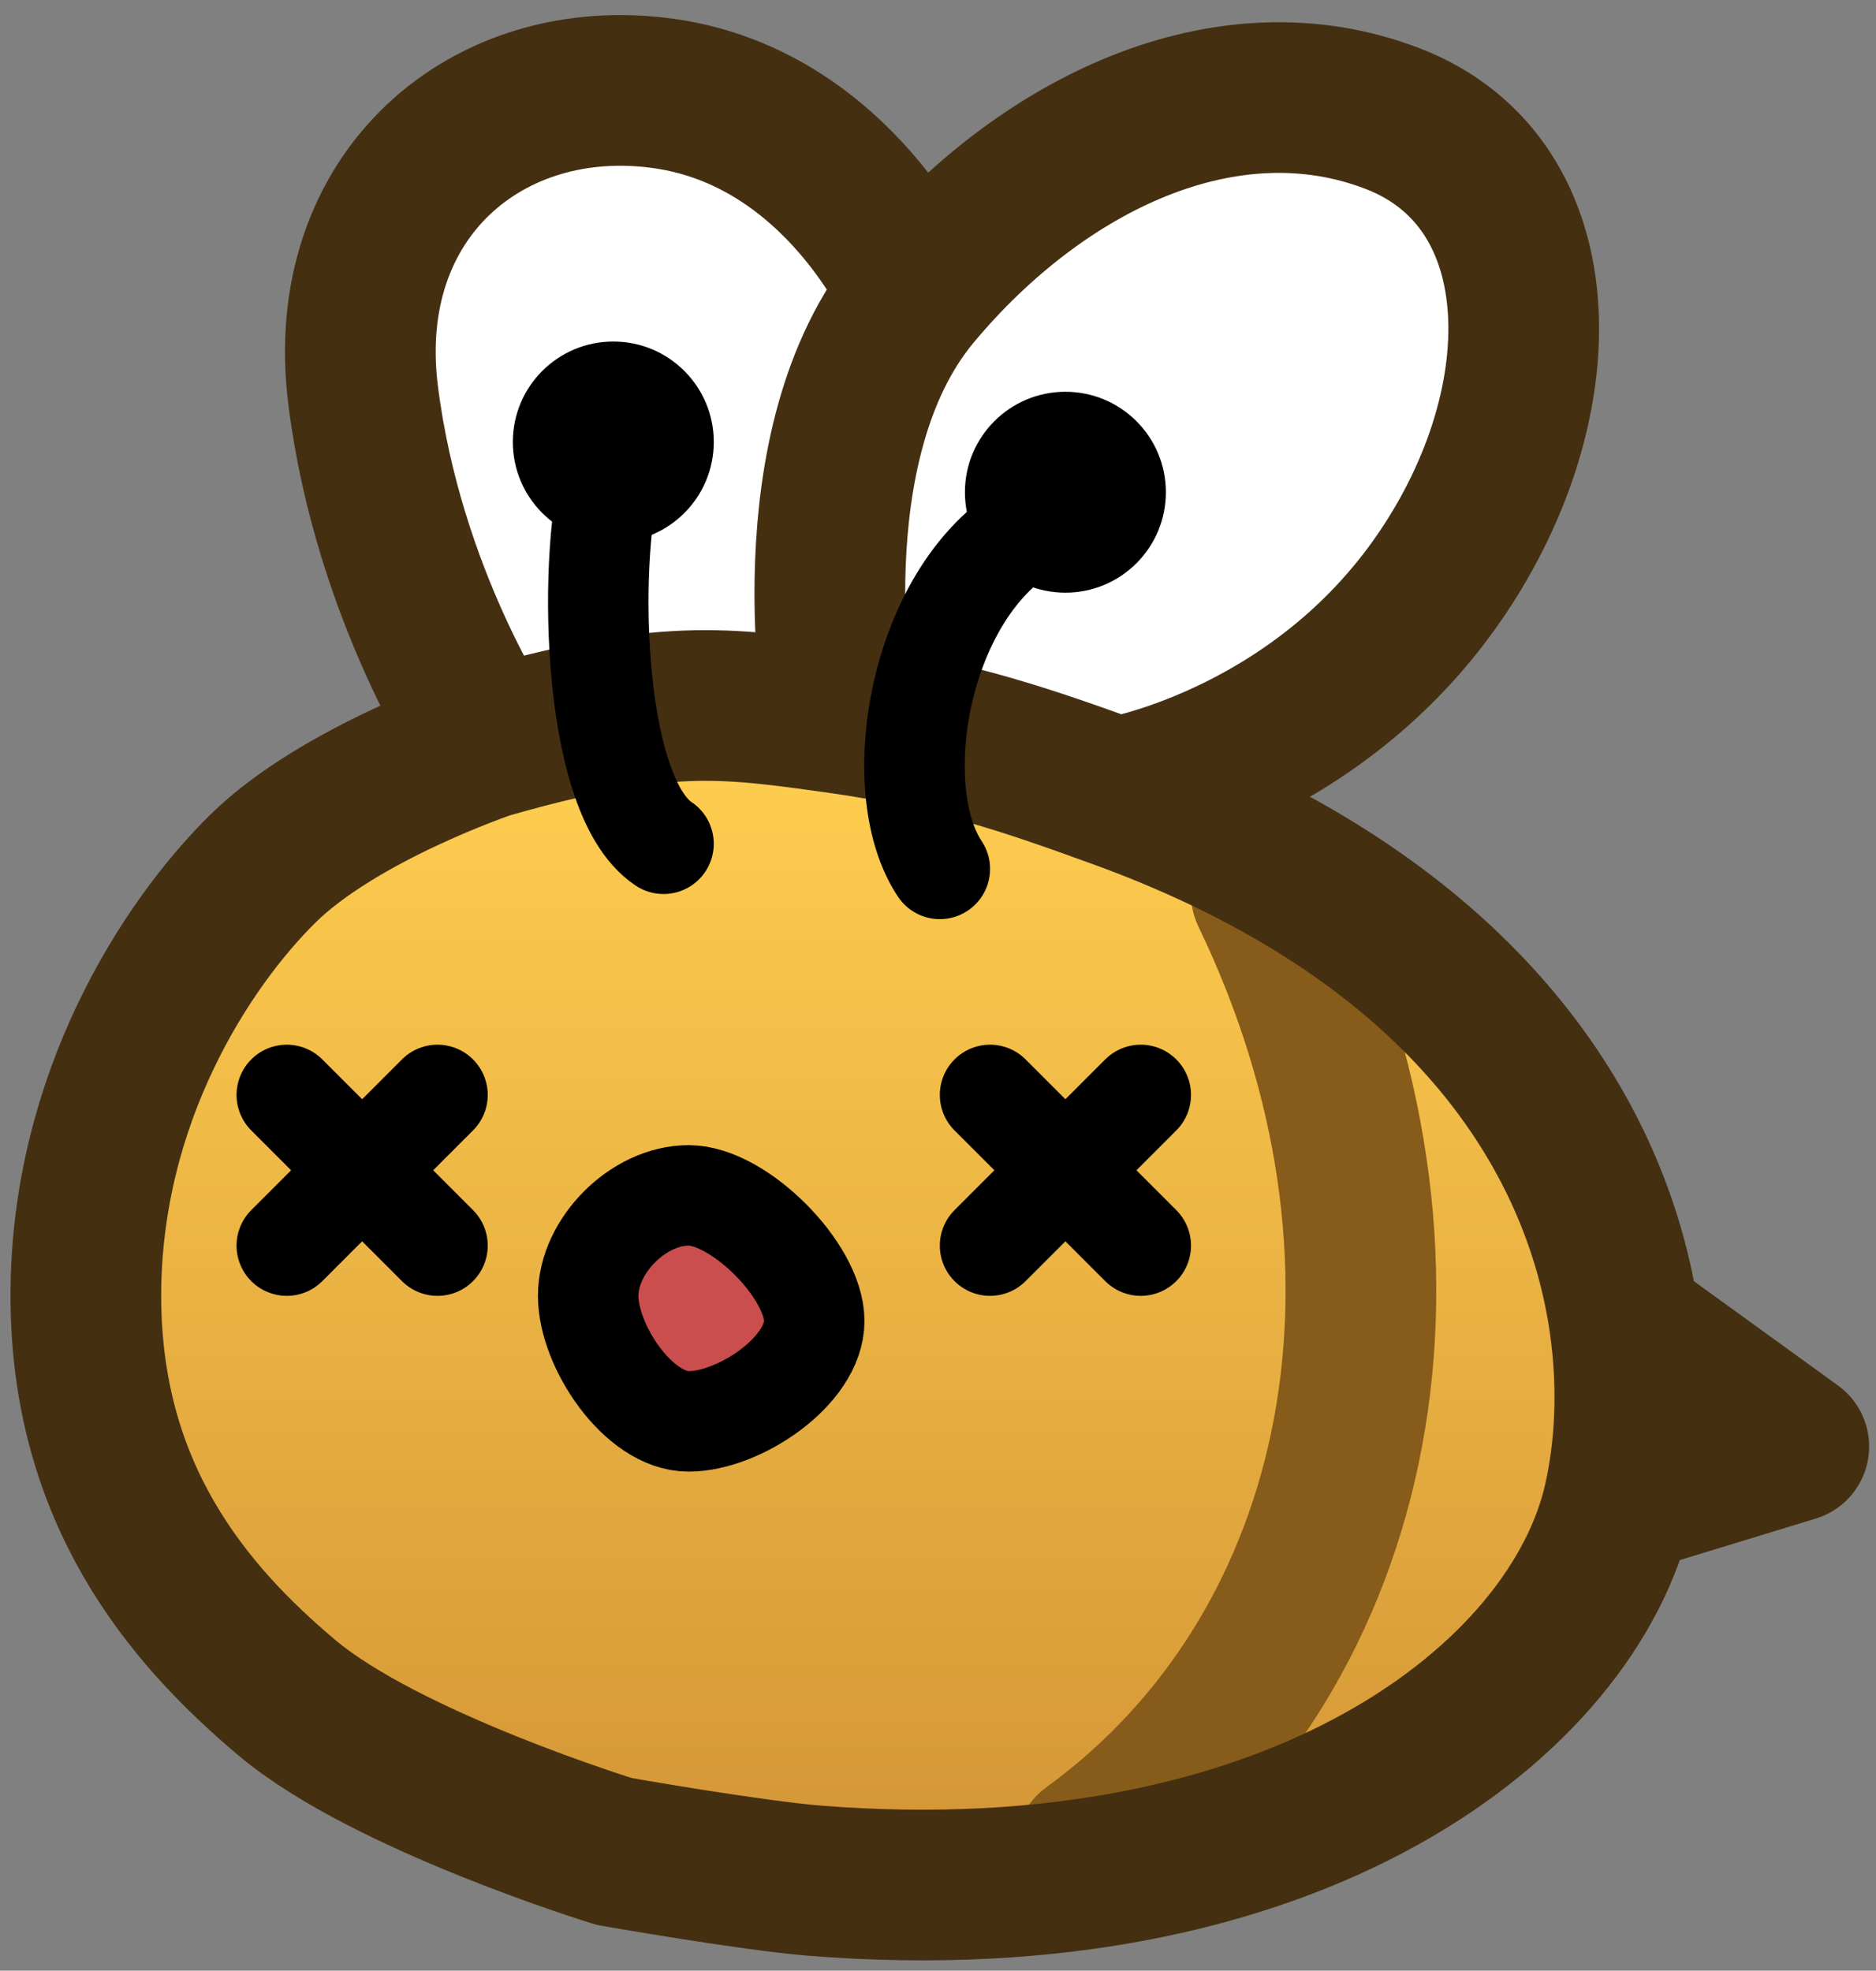 <svg width="79" height="83" viewBox="0 0 79 83" fill="none" xmlns="http://www.w3.org/2000/svg">
<rect x="0" y="0" width="79" height="83" fill="#808080" stroke="none"/>
<path d="M69.477 56.898C69.86 59.63 69.704 62.176 69.232 64.301C67.364 72.708 55.596 81.94 35.386 80.34C32.712 80.128 26.924 79.109 26.924 79.109C26.924 79.109 17.325 76.159 13.135 72.629C8.944 69.099 4.673 64.033 4.673 55.706C4.673 47.378 8.904 40.898 12.117 37.725C15.33 34.552 21.596 32.437 21.596 32.437C26.885 31.379 34.934 31.174 36.404 31.379C40.807 32.138 44.706 33.293 48.078 34.513C49.584 35.057 50.992 35.641 52.309 36.259C64.011 41.75 68.498 49.929 69.477 56.898Z" fill="url(#paint0_linear_17_1063)"/>
<path d="M53.327 37.654C60.731 53.004 57.558 69.385 45.923 77.846" stroke="#875B19" stroke-width="6.346" stroke-linecap="round" stroke-linejoin="round"/>
<path d="M38.635 12.403C43.923 6.057 51.705 2.289 58.731 4.999C65.757 7.71 65.757 17.229 60.468 24.633C55.18 32.037 47.096 33.384 47.096 33.384C43.724 32.164 39.825 31.009 35.422 30.25C33.952 30.045 25.903 30.25 20.614 31.308C20.614 31.308 16.423 25.096 15.366 16.634C14.308 8.173 20.654 2.884 28.058 3.942C35.462 4.999 38.635 12.403 38.635 12.403Z" fill="white"/>
<path d="M35.346 30.25C35.346 30.25 33.271 18.75 38.559 12.403M35.346 30.25C40.235 30.932 43.648 32.164 47.021 33.384M35.346 30.25C30.457 29.568 27.942 29.192 20.538 31.308M68.174 63.172C68.647 61.048 68.802 58.501 68.419 55.769M68.174 63.172L75.538 60.923L68.419 55.769M68.174 63.172C66.306 71.579 54.538 80.811 34.328 79.211C31.655 78.999 25.867 77.98 25.867 77.98C25.867 77.98 16.268 75.03 12.077 71.5C7.886 67.97 3.615 62.904 3.615 54.577C3.615 46.249 7.846 39.769 11.059 36.596C14.272 33.423 20.538 31.308 20.538 31.308M68.419 55.769C67.441 48.8 62.953 40.621 51.252 35.13C49.934 34.512 48.526 33.928 47.021 33.384M38.559 12.403C43.848 6.057 51.63 2.289 58.655 4.999C65.681 7.71 65.681 17.229 60.393 24.633C55.104 32.037 47.021 33.384 47.021 33.384M38.559 12.403C38.559 12.403 35.386 4.999 27.982 3.942C20.578 2.884 14.232 8.173 15.29 16.634C16.348 25.096 20.538 31.308 20.538 31.308" stroke="#442F11" stroke-width="6.346" stroke-linecap="round" stroke-linejoin="round"/>
<path d="M27.942 35.538C24.769 33.423 24.769 22.846 25.827 19.673M39.577 36.596C37.462 33.423 38.519 26.019 42.467 22.846" stroke="black" stroke-width="4.231" stroke-linecap="round"/>
<circle cx="25.827" cy="18.615" r="4.231" fill="black"/>
<circle cx="44.865" cy="20.731" r="4.231" fill="black"/>
<path d="M24.769 54.577C24.769 52.462 26.885 50.346 29 50.346C31.115 50.346 34.288 53.519 34.288 55.635C34.288 57.75 31.115 59.865 29 59.865C26.885 59.865 24.769 56.692 24.769 54.577Z" fill="#CA4E4E" stroke="black" stroke-width="4.231" stroke-linecap="round" stroke-linejoin="round"/>
<path d="M12.077 46.115L18.423 52.462M18.423 46.115L12.077 52.462" stroke="black" stroke-width="4.231" stroke-linecap="round" stroke-linejoin="round"/>
<path d="M41.692 46.115L48.038 52.462M48.038 46.115L41.692 52.462" stroke="black" stroke-width="4.231" stroke-linecap="round" stroke-linejoin="round"/>
<defs>
<linearGradient id="paint0_linear_17_1063" x1="37.183" y1="31.308" x2="37.183" y2="80.522" gradientUnits="userSpaceOnUse">
<stop stop-color="#FFCE4F"/>
<stop offset="1" stop-color="#D29335"/>
</linearGradient>
</defs>
</svg>
